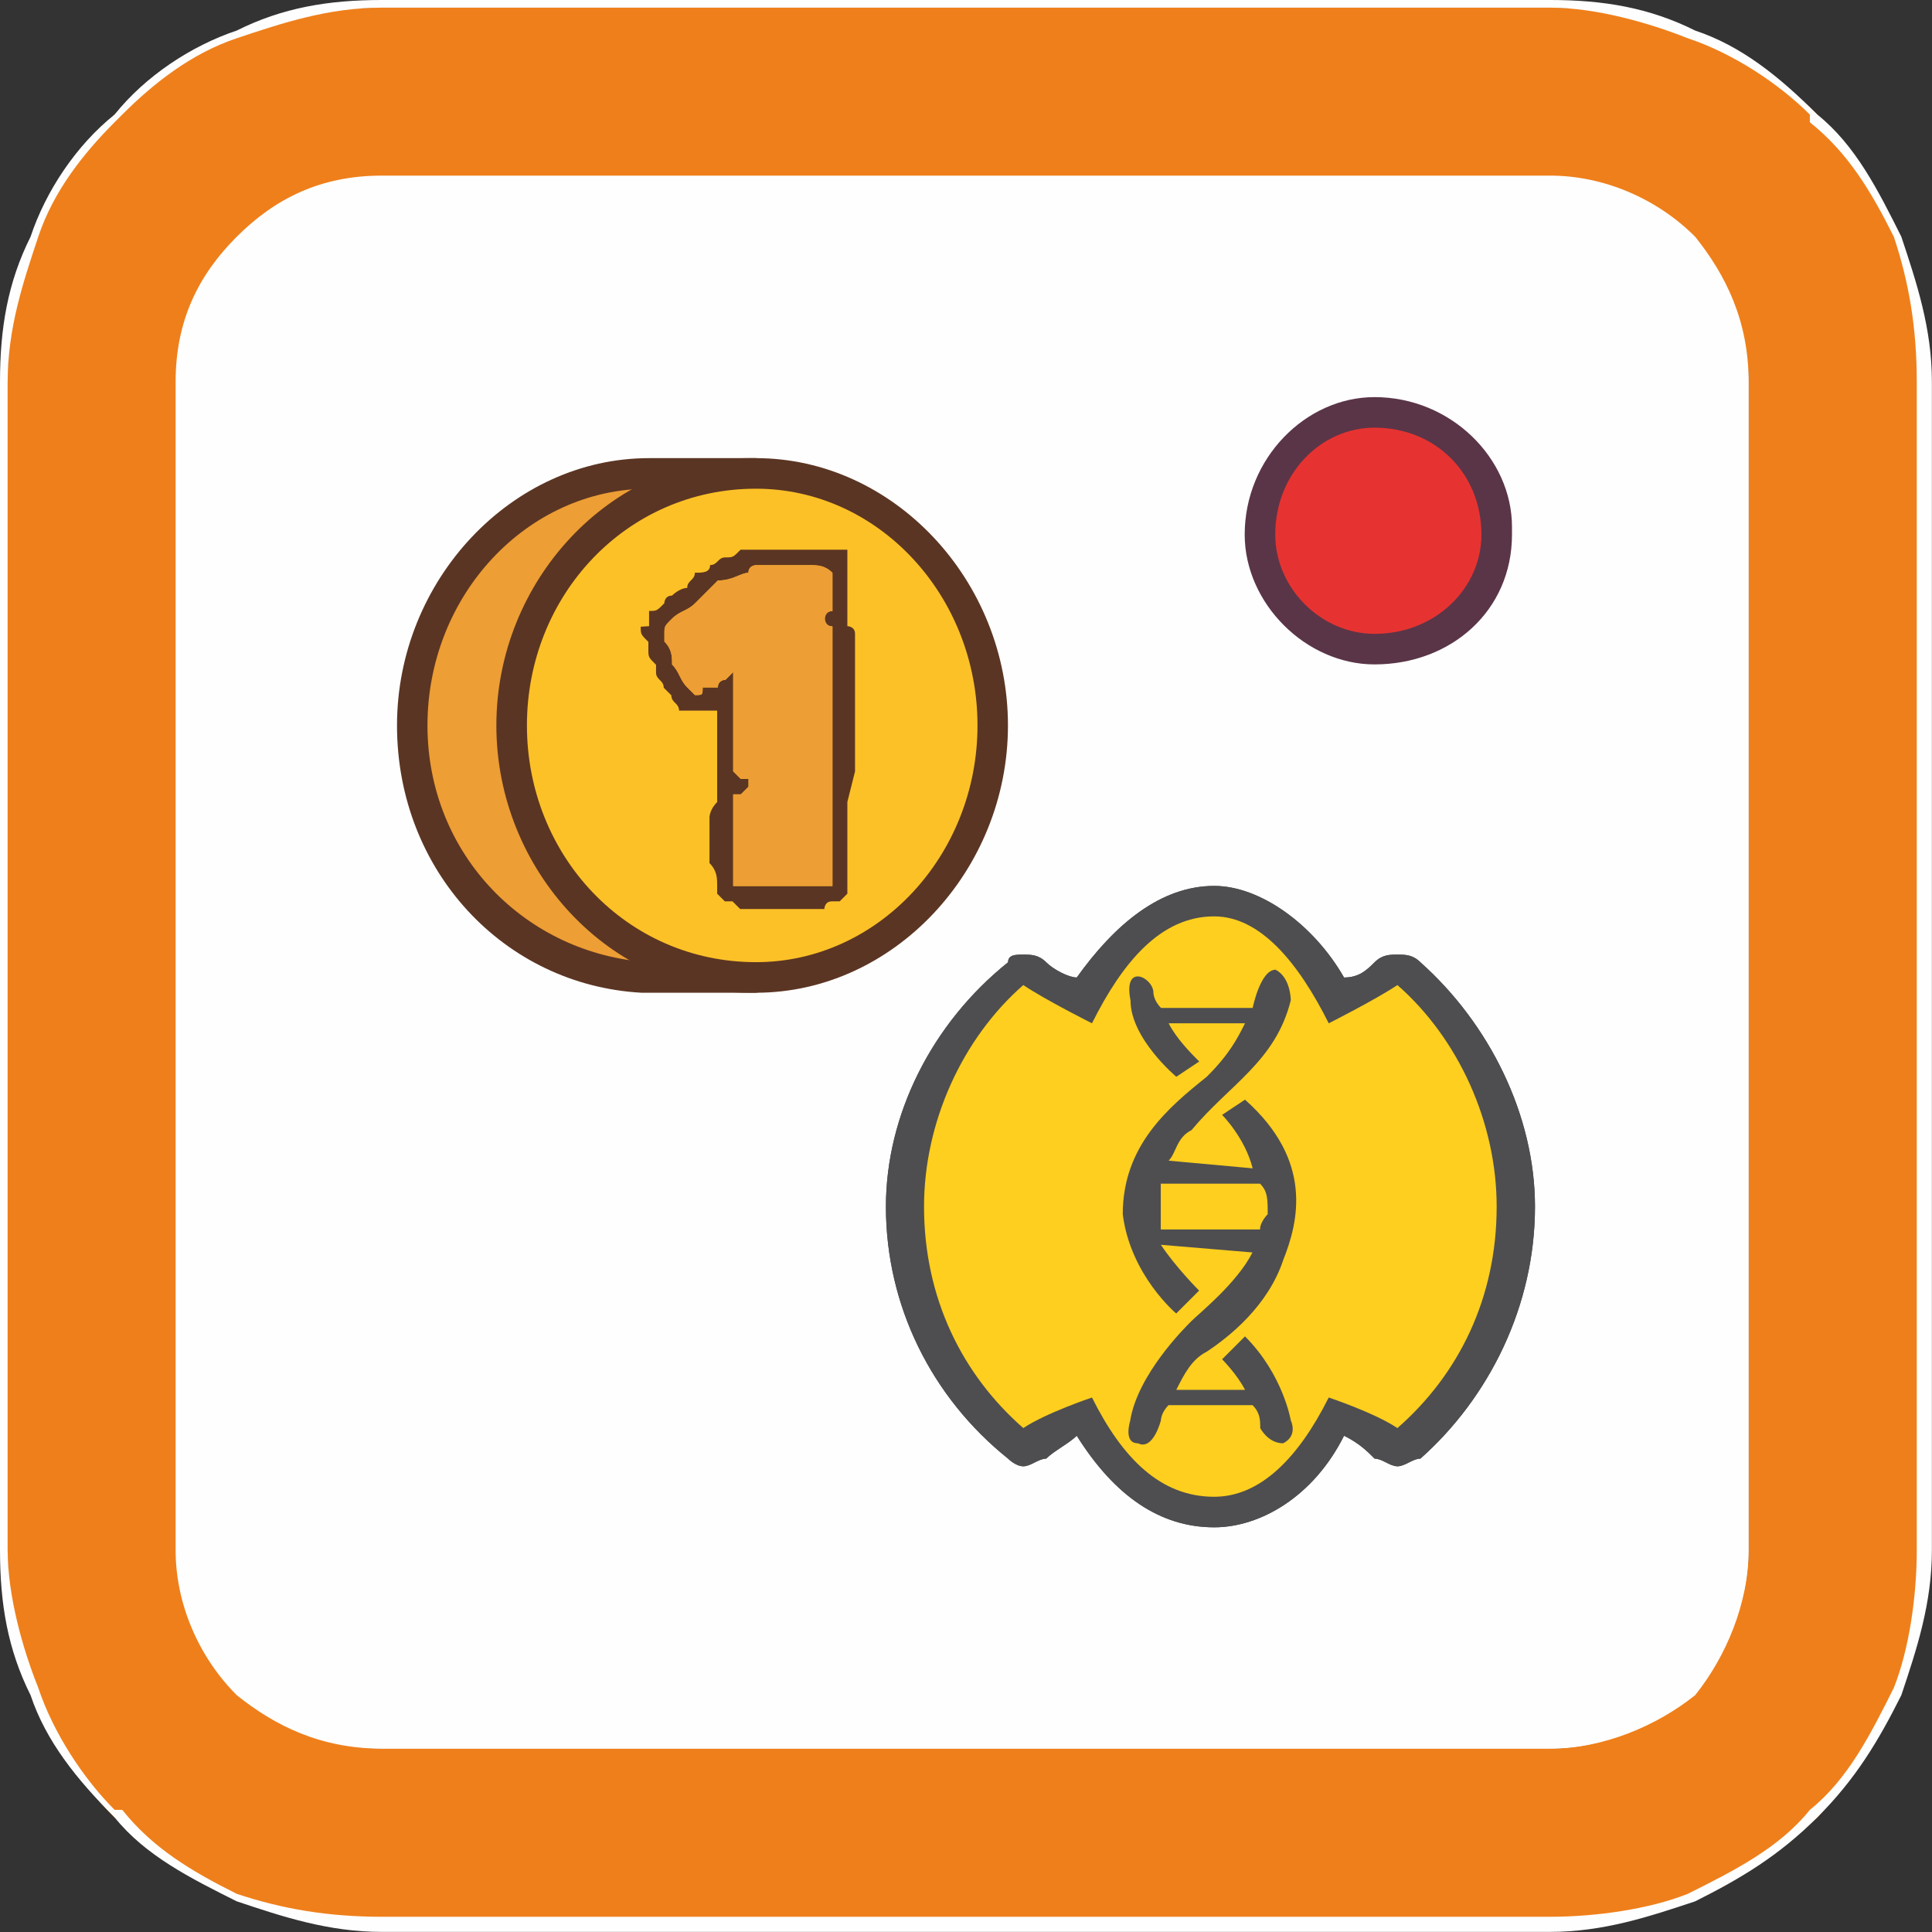 <svg version="1.1" xmlns="http://www.w3.org/2000/svg" xmlns:xlink="http://www.w3.org/1999/xlink" width="19.154" height="19.154" viewBox="0,0,19.154,19.154"><rect x="0" y="0" width="19.154" height="19.154" fill="#333333" stroke="none"/><g transform="translate(-310.423,-170.423)"><g data-paper-data="{&quot;isPaintingLayer&quot;:true}" stroke="none" stroke-width="1" stroke-linecap="butt" stroke-linejoin="miter" stroke-miterlimit="10" stroke-dasharray="" stroke-dashoffset="0" style="mix-blend-mode: normal"><g><path d="M314.208,187.76c-1.087,0 -1.968,-0.881 -1.968,-1.968v-11.583c0,-1.087 0.881,-1.968 1.968,-1.968h11.583c1.087,0 1.968,0.881 1.968,1.968v11.583c0,1.087 -0.881,1.968 -1.968,1.968z" fill="#fefefe" fill-rule="evenodd"/><path d="M314.208,170.499h11.583c0.984,0 1.968,0.379 2.65,1.06v0c0.606,0.681 1.06,1.59 1.06,2.65v11.583c0,0.984 -0.454,1.968 -1.06,2.65v0c-0.681,0.606 -1.666,1.06 -2.65,1.06h-11.583c-1.06,0 -1.968,-0.454 -2.65,-1.06v0c-0.681,-0.681 -1.06,-1.666 -1.06,-2.65v-11.583c0,-1.06 0.379,-1.968 1.06,-2.65v0c0.681,-0.681 1.59,-1.06 2.65,-1.06zM314.208,172.24h11.583c1.06,0 1.968,0.908 1.968,1.968v11.583c0,1.06 -0.908,1.968 -1.968,1.968h-11.583c-1.06,0 -1.968,-0.908 -1.968,-1.968v-11.583c0,-1.06 0.908,-1.968 1.968,-1.968z" fill="#ef7f1a" fill-rule="evenodd"/><path d="M314.208,170.423h11.583c0.53,0 0.984,0.076 1.438,0.303c0.454,0.151 0.833,0.454 1.211,0.833v0c0.379,0.303 0.606,0.757 0.833,1.211c0.151,0.454 0.303,0.908 0.303,1.438v11.583c0,0.53 -0.151,0.984 -0.303,1.438c-0.227,0.454 -0.454,0.833 -0.833,1.211v0c-0.379,0.379 -0.757,0.606 -1.211,0.833c-0.454,0.151 -0.908,0.303 -1.438,0.303h-11.583c-0.53,0 -0.984,-0.151 -1.438,-0.303c-0.454,-0.227 -0.908,-0.454 -1.211,-0.833v0c-0.379,-0.379 -0.681,-0.757 -0.833,-1.211c-0.227,-0.454 -0.303,-0.908 -0.303,-1.438v-11.583c0,-0.53 0.076,-0.984 0.303,-1.438c0.151,-0.454 0.454,-0.908 0.833,-1.211v0c0.303,-0.379 0.757,-0.681 1.211,-0.833c0.454,-0.227 0.908,-0.303 1.438,-0.303zM325.792,170.499h-11.583c-0.53,0 -0.984,0.151 -1.438,0.303c-0.454,0.151 -0.833,0.454 -1.136,0.757l-0.076,0.076c-0.303,0.303 -0.606,0.681 -0.757,1.136c-0.151,0.454 -0.303,0.908 -0.303,1.438v11.583c0,0.454 0.151,0.984 0.303,1.363c0.151,0.454 0.454,0.908 0.757,1.211h0.076c0.303,0.379 0.681,0.606 1.136,0.833c0.454,0.151 0.908,0.227 1.438,0.227h11.583c0.454,0 0.984,-0.076 1.363,-0.227c0.454,-0.227 0.908,-0.454 1.211,-0.833v0c0.379,-0.303 0.606,-0.757 0.833,-1.211c0.151,-0.379 0.227,-0.908 0.227,-1.363v-11.583c0,-0.53 -0.076,-0.984 -0.227,-1.438c-0.227,-0.454 -0.454,-0.833 -0.833,-1.136v-0.076c-0.303,-0.303 -0.757,-0.606 -1.211,-0.757c-0.379,-0.151 -0.908,-0.303 -1.363,-0.303zM314.208,172.164h11.583c0.53,0 1.06,0.227 1.438,0.606c0.303,0.379 0.53,0.833 0.53,1.438v11.583c0,0.53 -0.227,1.06 -0.53,1.438c-0.379,0.303 -0.908,0.53 -1.438,0.53h-11.583c-0.606,0 -1.06,-0.227 -1.438,-0.53c-0.379,-0.379 -0.606,-0.908 -0.606,-1.438v-11.583c0,-0.606 0.227,-1.06 0.606,-1.438c0.379,-0.379 0.833,-0.606 1.438,-0.606zM325.792,172.316h-11.583c-0.53,0 -1.06,0.151 -1.363,0.53c-0.379,0.303 -0.53,0.833 -0.53,1.363v11.583c0,0.53 0.151,0.984 0.53,1.363c0.303,0.303 0.833,0.53 1.363,0.53h11.583c0.53,0 0.984,-0.227 1.363,-0.53c0.303,-0.379 0.53,-0.833 0.53,-1.363v-11.583c0,-0.53 -0.227,-1.06 -0.53,-1.363c-0.379,-0.379 -0.833,-0.53 -1.363,-0.53z" fill="#fefefe" fill-rule="nonzero"/><path d="M324.05,176.858c-0.606,0 -1.136,-0.53 -1.136,-1.136c0,-0.681 0.53,-1.211 1.136,-1.211c0.681,0 1.211,0.53 1.211,1.211c0,0.606 -0.53,1.136 -1.211,1.136z" fill="#e63331" fill-rule="nonzero"/><path d="M324.05,177.01c-0.681,0 -1.287,-0.606 -1.287,-1.287c0,-0.757 0.606,-1.363 1.287,-1.363c0.757,0 1.363,0.606 1.363,1.287v0.076c0,0.757 -0.606,1.287 -1.363,1.287zM324.05,174.663c-0.53,0 -0.984,0.454 -0.984,1.06c0,0.53 0.454,0.984 0.984,0.984c0.606,0 1.06,-0.454 1.06,-0.984c0,-0.606 -0.454,-1.06 -1.06,-1.06z" fill="#5a3547" fill-rule="nonzero"/><path d="M322.461,185.413c-0.53,0 -0.984,-0.303 -1.287,-0.984c-0.151,0.076 -0.379,0.227 -0.454,0.303c-0.076,0 -0.076,0.076 -0.151,0.076l-0.076,-0.076c-0.681,-0.606 -1.06,-1.438 -1.06,-2.347c0,-0.908 0.379,-1.741 1.06,-2.271c0,-0.076 0.076,-0.076 0.076,-0.076c0.076,0 0.076,0 0.151,0.076c0.076,0.076 0.303,0.151 0.454,0.227c0.303,-0.606 0.757,-0.984 1.287,-0.984c0.454,0 0.908,0.379 1.211,0.984c0.151,-0.076 0.379,-0.151 0.454,-0.227c0.076,-0.076 0.076,-0.076 0.151,-0.076c0,0 0.076,0 0.076,0.076c0.681,0.53 1.136,1.363 1.136,2.271c0,0.908 -0.454,1.741 -1.136,2.347l-0.076,0.076c-0.076,0 -0.076,-0.076 -0.151,-0.076c-0.076,-0.076 -0.303,-0.227 -0.454,-0.303c-0.303,0.681 -0.757,0.984 -1.211,0.984z" fill="#4e4e50" fill-rule="nonzero"/><path d="M321.249,180.568v0c0,0 -0.454,-0.227 -0.681,-0.379c-0.606,0.53 -0.984,1.363 -0.984,2.196c0,0.908 0.379,1.666 0.984,2.196c0.227,-0.151 0.681,-0.303 0.681,-0.303v0c0.303,0.606 0.681,0.984 1.211,0.984c0.454,0 0.833,-0.379 1.136,-0.984v0c0,0 0.454,0.151 0.681,0.303c0.606,-0.53 0.984,-1.287 0.984,-2.196c0,-0.833 -0.379,-1.666 -0.984,-2.196c-0.227,0.151 -0.681,0.379 -0.681,0.379v0c-0.303,-0.606 -0.681,-1.06 -1.136,-1.06c-0.53,0 -0.908,0.454 -1.211,1.06zM323.748,180.114c0.151,0 0.227,-0.076 0.303,-0.151c0.076,-0.076 0.151,-0.076 0.227,-0.076c0.076,0 0.151,0 0.227,0.076c0.681,0.606 1.136,1.514 1.136,2.423c0,0.984 -0.454,1.893 -1.136,2.498c-0.076,0 -0.151,0.076 -0.227,0.076c-0.076,0 -0.151,-0.076 -0.227,-0.076c-0.076,-0.076 -0.151,-0.151 -0.303,-0.227c-0.303,0.606 -0.833,0.908 -1.287,0.908c-0.53,0 -0.984,-0.303 -1.363,-0.908c-0.076,0.076 -0.227,0.151 -0.303,0.227c-0.076,0 -0.151,0.076 -0.227,0.076c-0.076,0 -0.151,-0.076 -0.151,-0.076c-0.757,-0.606 -1.211,-1.514 -1.211,-2.498c0,-0.908 0.454,-1.817 1.211,-2.423c0,-0.076 0.076,-0.076 0.151,-0.076c0.076,0 0.151,0 0.227,0.076c0.076,0.076 0.227,0.151 0.303,0.151c0.379,-0.53 0.833,-0.908 1.363,-0.908c0.454,0 0.984,0.379 1.287,0.908z" fill="#4e4e50" fill-rule="nonzero"/><path d="M322.461,185.413c-0.53,0 -0.984,-0.303 -1.287,-0.984c-0.151,0.076 -0.379,0.227 -0.454,0.303c-0.076,0 -0.076,0.076 -0.151,0.076l-0.076,-0.076c-0.681,-0.606 -1.06,-1.438 -1.06,-2.347c0,-0.908 0.379,-1.741 1.06,-2.271c0,-0.076 0.076,-0.076 0.076,-0.076c0.076,0 0.076,0 0.151,0.076c0.076,0.076 0.303,0.151 0.454,0.227c0.303,-0.606 0.757,-0.984 1.287,-0.984c0.454,0 0.908,0.379 1.211,0.984c0.151,-0.076 0.379,-0.151 0.454,-0.227c0.076,-0.076 0.076,-0.076 0.151,-0.076c0,0 0.076,0 0.076,0.076c0.681,0.53 1.136,1.363 1.136,2.271c0,0.908 -0.454,1.741 -1.136,2.347l-0.076,0.076c-0.076,0 -0.076,-0.076 -0.151,-0.076c-0.076,-0.076 -0.303,-0.227 -0.454,-0.303c-0.303,0.681 -0.757,0.984 -1.211,0.984z" fill="#fecf1e" fill-rule="nonzero"/><path d="M321.249,180.568v0c0,0 -0.454,-0.227 -0.681,-0.379c-0.606,0.53 -0.984,1.363 -0.984,2.196c0,0.908 0.379,1.666 0.984,2.196c0.227,-0.151 0.681,-0.303 0.681,-0.303v0c0.303,0.606 0.681,0.984 1.211,0.984c0.454,0 0.833,-0.379 1.136,-0.984v0c0,0 0.454,0.151 0.681,0.303c0.606,-0.53 0.984,-1.287 0.984,-2.196c0,-0.833 -0.379,-1.666 -0.984,-2.196c-0.227,0.151 -0.681,0.379 -0.681,0.379v0c-0.303,-0.606 -0.681,-1.06 -1.136,-1.06c-0.53,0 -0.908,0.454 -1.211,1.06zM323.748,180.114c0.151,0 0.227,-0.076 0.303,-0.151c0.076,-0.076 0.151,-0.076 0.227,-0.076c0.076,0 0.151,0 0.227,0.076c0.681,0.606 1.136,1.514 1.136,2.423c0,0.984 -0.454,1.893 -1.136,2.498c-0.076,0 -0.151,0.076 -0.227,0.076c-0.076,0 -0.151,-0.076 -0.227,-0.076c-0.076,-0.076 -0.151,-0.151 -0.303,-0.227c-0.303,0.606 -0.833,0.908 -1.287,0.908c-0.53,0 -0.984,-0.303 -1.363,-0.908c-0.076,0.076 -0.227,0.151 -0.303,0.227c-0.076,0 -0.151,0.076 -0.227,0.076c-0.076,0 -0.151,-0.076 -0.151,-0.076c-0.757,-0.606 -1.211,-1.514 -1.211,-2.498c0,-0.908 0.454,-1.817 1.211,-2.423c0,-0.076 0.076,-0.076 0.151,-0.076c0.076,0 0.151,0 0.227,0.076c0.076,0.076 0.227,0.151 0.303,0.151c0.379,-0.53 0.833,-0.908 1.363,-0.908c0.454,0 0.984,0.379 1.287,0.908z" fill="#4e4e50" fill-rule="nonzero"/><path d="M321.628,184.505c0.076,-0.454 0.53,-0.908 0.606,-0.984c0.076,-0.076 0.454,-0.379 0.606,-0.681l-0.908,-0.076c0.151,0.227 0.379,0.454 0.379,0.454l-0.227,0.227c0,0 -0.454,-0.379 -0.53,-0.984c0,-0.681 0.454,-1.06 0.833,-1.363c0.227,-0.227 0.303,-0.379 0.379,-0.53h-0.757c0.076,0.151 0.227,0.303 0.303,0.379l-0.227,0.151c0,0 -0.454,-0.379 -0.454,-0.757c-0.076,-0.379 0.227,-0.227 0.227,-0.076c0,0 0,0.076 0.076,0.151h0.908v0c0,0 0.076,-0.379 0.227,-0.379c0.151,0.076 0.151,0.303 0.151,0.303c-0.151,0.606 -0.606,0.833 -0.984,1.287c-0.151,0.076 -0.151,0.227 -0.227,0.303l0.833,0.076c-0.076,-0.303 -0.303,-0.53 -0.303,-0.53l0.227,-0.151c0.681,0.606 0.53,1.211 0.379,1.59c-0.151,0.454 -0.53,0.757 -0.757,0.908c-0.151,0.076 -0.227,0.227 -0.303,0.379h0.681c-0.076,-0.151 -0.227,-0.303 -0.227,-0.303l0.227,-0.227c0.379,0.379 0.454,0.833 0.454,0.833c0,0 0.076,0.151 -0.076,0.227c-0.151,0 -0.227,-0.151 -0.227,-0.151c0,-0.076 0,-0.151 -0.076,-0.227h-0.833c-0.076,0.076 -0.076,0.151 -0.076,0.151c0,0 -0.076,0.303 -0.227,0.227c-0.151,0 -0.076,-0.227 -0.076,-0.227zM322.915,182.612c0,-0.076 0.076,-0.151 0.076,-0.151c0,-0.151 0,-0.227 -0.076,-0.303h-0.984c0,0.151 0,0.303 0,0.454z" fill="#4e4e50" fill-rule="nonzero"/><path d="M317.918,180.114h-1.06v0c-1.287,-0.076 -2.347,-1.136 -2.347,-2.498c0,-1.363 1.06,-2.498 2.347,-2.498c0.076,0 0.076,0 0.151,0h0.908z" fill="#ed9e34" fill-rule="nonzero"/><path d="M317.918,180.265h-1.06v0h-0.076v0v0c-1.363,-0.076 -2.423,-1.211 -2.423,-2.65c0,-1.438 1.136,-2.65 2.498,-2.65h0.076v0v0v0h0.076h0.908c0.076,0 0.151,0.076 0.151,0.151v4.997c0,0.076 -0.076,0.151 -0.151,0.151zM316.858,179.962h0.908v-4.694h-0.833c0,0 0,0 -0.076,0c-1.211,0 -2.196,1.06 -2.196,2.347c0,1.287 0.984,2.271 2.196,2.347z" fill="#5b3523" fill-rule="nonzero"/><path d="M320.265,177.615c0,1.363 -1.06,2.498 -2.347,2.498c-1.363,0 -2.423,-1.136 -2.423,-2.498c0,-1.363 1.06,-2.498 2.423,-2.498c1.287,0 2.347,1.136 2.347,2.498z" fill="#fcc127" fill-rule="nonzero"/><path d="M317.842,180.265c-1.363,0 -2.498,-1.211 -2.498,-2.65c0,-1.438 1.136,-2.65 2.498,-2.65h0.076c1.363,0 2.498,1.211 2.498,2.65c0,1.438 -1.136,2.65 -2.498,2.65zM317.918,175.268c-1.287,0 -2.271,1.06 -2.271,2.347c0,1.287 0.984,2.347 2.271,2.347c1.211,0 2.196,-1.06 2.196,-2.347c0,-1.287 -0.984,-2.347 -2.196,-2.347z" fill="#5b3523" fill-rule="nonzero"/><path d="M316.858,176.631c0,0 0,-0.076 0,-0.151c0.076,0 0.076,0 0.151,-0.076c0,0 0,-0.076 0.076,-0.076c0,0 0.076,-0.076 0.151,-0.076c0,-0.076 0.076,-0.076 0.076,-0.151c0.076,0 0.151,0 0.151,-0.076c0.076,0 0.076,-0.076 0.151,-0.076c0.076,0 0.076,0 0.151,-0.076v0h0.076h0.076c0.076,0 0.076,0 0.151,0c0.076,0 0.076,0 0.151,0h0.076c0.076,0 0.151,0 0.151,0c0.076,0 0.151,0 0.151,0h0.076h0.151v0.151v0.076v0.076v0c0,0.076 0,0.151 0,0.227v0v0v0.076c0,0.076 0,0.076 0,0.076c0,0 0,0 0,0.076c0,0 0.076,0 0.076,0.076v0c0,0.076 0,0.227 0,0.303c0,0.151 0,0.227 0,0.379v0.076c0,0.227 0,0.379 0,0.606l-0.076,0.303v0.303c0,0.151 0,0.227 0,0.303c0,0.076 0,0.151 0,0.227v0.076l-0.076,0.076c-0.076,0 -0.076,0 -0.076,0v0c-0.076,0 -0.076,0.076 -0.076,0.076h-0.076v0h-0.076v0h-0.076v0c-0.076,0 -0.076,0 -0.076,0c-0.076,0 -0.076,0 -0.151,0c0,0 0,0 -0.076,0h-0.076v0h-0.076v0h-0.076v0h-0.076l-0.076,-0.076h-0.076l-0.076,-0.076v-0.076v0c0,-0.076 0,-0.151 -0.076,-0.227c0,-0.076 0,-0.151 0,-0.227v-0.227c0,0 0,-0.076 0.076,-0.151c0,-0.076 0,-0.151 0,-0.151v0v0c0,-0.076 0,-0.076 0,-0.151v0v-0.227v-0.227v-0.151c-0.076,0 -0.076,0 -0.076,0c-0.076,0 -0.076,0 -0.151,0c0,0 -0.076,0 -0.151,0c0,-0.076 -0.076,-0.076 -0.076,-0.151v0l-0.076,-0.076c0,-0.076 -0.076,-0.076 -0.076,-0.151v-0.076c-0.076,-0.076 -0.076,-0.076 -0.076,-0.151v-0.076c-0.076,-0.076 -0.076,-0.076 -0.076,-0.151zM317.237,176.707v0v0.076v0c0,0 0,0 0,0.076c0,0 0,0.076 0.076,0.076c0,0.076 0,0.076 0,0.076c0,0.076 0.076,0.076 0.076,0.076v0v0l0.076,-0.076h0.076l0.076,-0.076l0.303,-0.227v0.379v0.227v0.303l-0.076,0.227v0.151h0.076v0v0v0c0.076,0 0.076,0.076 0.076,0.076c0.076,0 0.076,0.076 0.076,0.151c0,0 0,0.076 -0.076,0.076c0,0.076 0,0.076 -0.076,0.076v0.076v0h-0.076v0.151v0.151c0,0.151 0,0.151 0,0.227v0.076h0.076h0.076c0.076,0 0.076,0 0.076,0h0.076h0.076c0.076,0 0.076,0 0.076,0h0.076h0.076v-0.076c0,-0.076 0,-0.227 0,-0.303l0.076,-0.303v-0.303c0,-0.227 0,-0.379 0,-0.606v-0.076c0,-0.151 0,-0.227 0,-0.379c0,-0.076 0,-0.151 0,-0.227c-0.076,-0.076 -0.076,-0.076 -0.076,-0.076v0c0,-0.076 0,-0.076 0,-0.151v-0.076c0,-0.076 0,-0.076 0.076,-0.076l-0.076,-0.151v0c-0.076,0 -0.076,0 -0.151,0h-0.076c-0.076,0 -0.151,0 -0.151,0h-0.076c-0.076,0 -0.076,0 -0.076,0v0c-0.076,0 -0.076,0 -0.151,0c0,0.076 -0.076,0.076 -0.076,0.076c-0.076,0.076 -0.076,0.076 -0.151,0.151c0,0 -0.076,0 -0.151,0.076c0,0 -0.076,0 -0.076,0.076l-0.076,0.076zM318.751,176.631v0zM317.767,178.297v0z" fill="#5b3523" fill-rule="nonzero"/><path d="M317.01,176.707c0,-0.076 0,-0.076 0.076,-0.151c0.076,-0.076 0.151,-0.076 0.227,-0.151c0.076,-0.076 0.151,-0.151 0.227,-0.227c0.151,0 0.227,-0.076 0.303,-0.076c0,-0.076 0.076,-0.076 0.076,-0.076c0.076,0 0.151,0 0.303,0c0.076,0 0.151,0 0.227,0c0.076,0 0.151,0 0.227,0.076c0,0 0,0 0,0.076c0,0.076 0,0.151 0,0.227v0.076c-0.076,0 -0.076,0.076 -0.076,0.076c0,0 0,0.076 0.076,0.076c0,0.076 0,0.076 0,0.076c0,0.227 0,0.454 0,0.681c0,0.227 0,0.454 0,0.681c0,0.227 0,0.454 0,0.606c0,0.227 0,0.379 0,0.53h-0.076h-0.076c-0.076,0 -0.151,0 -0.151,0c-0.076,0 -0.151,0 -0.227,0c0,0 -0.076,0 -0.151,0c-0.076,0 -0.076,0 -0.151,0h-0.076c-0.076,0 -0.076,0 -0.076,0c0,-0.151 0,-0.303 0,-0.454c0,-0.076 0,-0.227 0,-0.379c0,-0.076 0,-0.076 0,-0.076c0.076,0 0.076,0 0.076,0l0.076,-0.076v0v-0.076h-0.076c0,0 0,0 -0.076,-0.076v0c0,-0.151 0,-0.303 0,-0.454c0,-0.227 0,-0.379 0,-0.53c0,0 0,0 -0.076,0.076c0,0 -0.076,0 -0.076,0.076c-0.076,0 -0.076,0 -0.151,0c0,0.076 0,0.076 -0.076,0.076l-0.076,-0.076c-0.076,-0.076 -0.076,-0.151 -0.151,-0.227c0,-0.076 0,-0.151 -0.076,-0.227z" fill="#fcc127" fill-rule="nonzero"/><path d="M317.01,176.707c0,-0.076 0,-0.076 0.076,-0.151c0.076,-0.076 0.151,-0.076 0.227,-0.151c0.076,-0.076 0.151,-0.151 0.227,-0.227c0.151,0 0.227,-0.076 0.303,-0.076c0,-0.076 0.076,-0.076 0.076,-0.076c0.076,0 0.151,0 0.303,0c0.076,0 0.151,0 0.227,0c0.076,0 0.151,0 0.227,0.076c0,0 0,0 0,0.076c0,0.076 0,0.151 0,0.227v0.076c-0.076,0 -0.076,0.076 -0.076,0.076c0,0 0,0.076 0.076,0.076c0,0.076 0,0.076 0,0.076c0,0.227 0,0.454 0,0.681c0,0.227 0,0.454 0,0.681c0,0.227 0,0.454 0,0.606c0,0.227 0,0.379 0,0.53h-0.076h-0.076c-0.076,0 -0.151,0 -0.151,0c-0.076,0 -0.151,0 -0.227,0c0,0 -0.076,0 -0.151,0c-0.076,0 -0.076,0 -0.151,0h-0.076c-0.076,0 -0.076,0 -0.076,0c0,-0.151 0,-0.303 0,-0.454c0,-0.076 0,-0.227 0,-0.379c0,-0.076 0,-0.076 0,-0.076c0.076,0 0.076,0 0.076,0l0.076,-0.076v0v-0.076h-0.076c0,0 0,0 -0.076,-0.076v0c0,-0.151 0,-0.303 0,-0.454c0,-0.227 0,-0.379 0,-0.53c0,0 0,0 -0.076,0.076c0,0 -0.076,0 -0.076,0.076c-0.076,0 -0.076,0 -0.151,0c0,0.076 0,0.076 -0.076,0.076l-0.076,-0.076c-0.076,-0.076 -0.076,-0.151 -0.151,-0.227c0,-0.076 0,-0.151 -0.076,-0.227z" fill="#ed9e34" fill-rule="nonzero"/></g></g></g></svg>